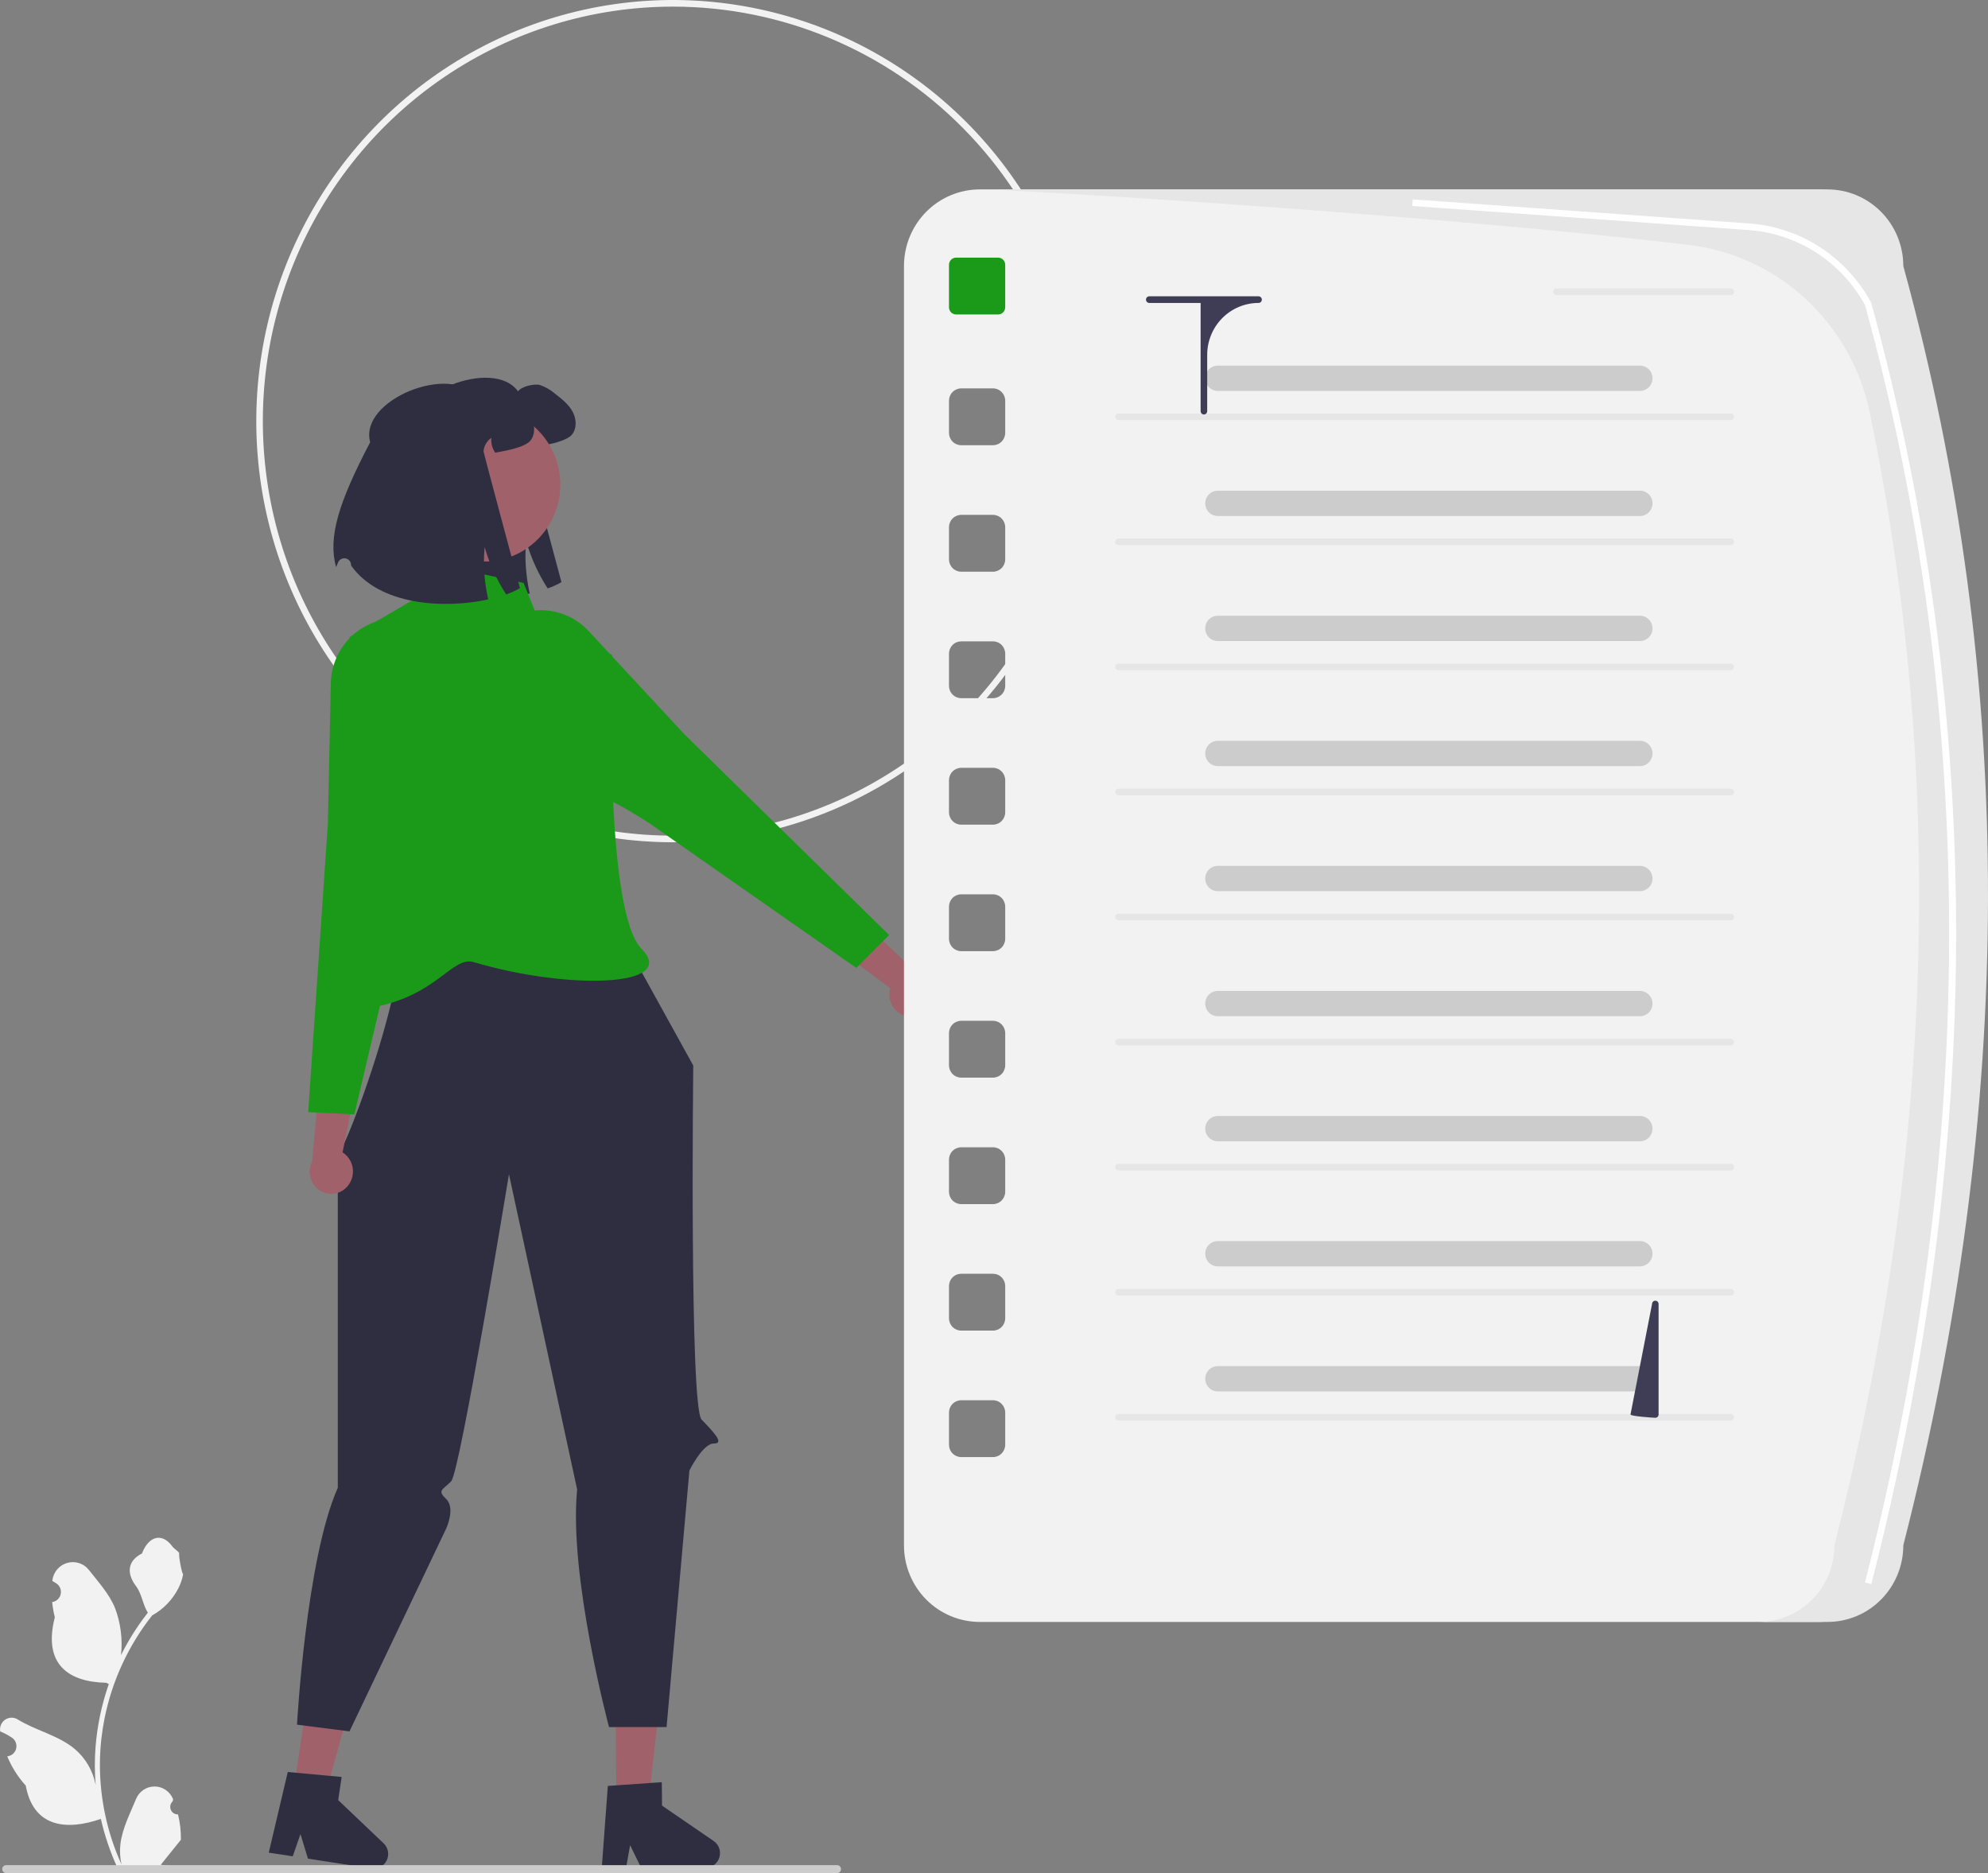 <svg width="207" height="195" viewBox="0 0 207 195" fill="none" xmlns="http://www.w3.org/2000/svg">
<rect x="0" y="0" width="207" height="195" fill="#808080" stroke="none"/>
<g clip-path="url(#clip0_985_1259)">
<path d="M70.072 87.687C61.491 87.687 53.103 85.116 45.968 80.298C38.833 75.481 33.272 68.633 29.988 60.622C26.704 52.61 25.845 43.795 27.519 35.29C29.193 26.785 33.325 18.973 39.393 12.841C45.461 6.71 53.192 2.534 61.608 0.842C70.024 -0.849 78.748 0.019 86.676 3.337C94.603 6.656 101.38 12.275 106.147 19.485C110.914 26.695 113.459 35.172 113.459 43.844C113.446 55.468 108.871 66.612 100.737 74.831C92.603 83.05 81.575 87.674 70.072 87.687ZM70.072 0.69C61.626 0.69 53.37 3.221 46.347 7.963C39.325 12.705 33.852 19.444 30.619 27.33C27.387 35.215 26.542 43.891 28.189 52.262C29.837 60.633 33.904 68.322 39.876 74.357C45.849 80.392 53.458 84.502 61.741 86.168C70.025 87.833 78.611 86.978 86.414 83.712C94.217 80.446 100.886 74.915 105.579 67.818C110.271 60.722 112.776 52.378 112.776 43.844C112.776 32.399 108.277 21.422 100.268 13.33C92.26 5.237 81.398 0.69 70.072 0.69Z" fill="#F2F2F2"/>
<path d="M42.866 45.415C41.66 40.973 51.385 37.164 53.938 40.741C54.293 40.233 55.605 39.924 56.208 40.08C56.797 40.277 57.342 40.591 57.81 41.003C58.489 41.531 59.193 42.077 59.61 42.835C60.03 43.59 60.095 44.62 59.53 45.275C59.082 45.796 57.761 46.133 57.087 46.27C56.618 46.367 56.223 46.445 55.883 46.501C55.575 46.052 55.433 45.507 55.482 44.963C55.253 45.119 55.062 45.324 54.921 45.563C54.78 45.803 54.693 46.071 54.667 46.348C54.658 46.464 58.462 60.607 58.462 60.607C58.005 60.87 57.524 61.088 57.026 61.259C56.041 59.738 55.286 58.076 54.787 56.33C54.673 57.498 54.687 58.675 54.831 59.84C54.907 60.493 55.016 61.142 55.158 61.783C50.637 62.77 43.839 62.445 40.88 58.252L40.879 58.199C40.877 58.034 40.818 57.874 40.712 57.748C40.606 57.622 40.46 57.537 40.298 57.507C40.137 57.478 39.971 57.506 39.828 57.587C39.685 57.668 39.574 57.796 39.515 57.951C39.443 58.136 39.377 58.296 39.318 58.423C38.457 55.309 39.571 51.705 42.866 45.415Z" fill="#2F2E41"/>
<path d="M64.183 187.497L67.551 187.468L69.042 174.035L64.071 174.077L64.183 187.497Z" fill="#A0616A"/>
<path d="M74.311 191.664L68.932 187.977L68.912 185.541L67.755 185.619L64.169 185.869L63.29 185.928L62.652 194.536L65.179 194.513L65.61 192.1L66.782 194.501L73.478 194.444C73.799 194.442 74.111 194.335 74.368 194.141C74.625 193.946 74.814 193.674 74.906 193.363C75 193.053 74.992 192.721 74.885 192.415C74.778 192.109 74.577 191.846 74.311 191.664Z" fill="#2F2E41"/>
<path d="M30.6 186.17L33.93 186.682L37.51 173.657L32.596 172.902L30.6 186.17Z" fill="#A0616A"/>
<path d="M39.946 191.907L35.214 187.405L35.576 184.997L34.421 184.889L30.842 184.561L29.965 184.478L27.984 192.875L30.482 193.257L31.286 190.943L32.067 193.502L38.687 194.519C39.005 194.568 39.329 194.513 39.613 194.362C39.897 194.211 40.127 193.972 40.267 193.681C40.408 193.389 40.452 193.06 40.395 192.741C40.337 192.422 40.18 192.129 39.946 191.907Z" fill="#2F2E41"/>
<path d="M62.634 93.644L72.184 110.927C72.184 110.927 71.785 146.473 73.054 147.791C74.323 149.11 75.473 150.292 74.323 150.282C73.174 150.271 71.784 153.096 71.784 153.096L69.407 179.804H63.414C63.414 179.804 59.197 164.054 60.096 155.072L52.996 122.25C52.996 122.25 47.895 153.29 46.976 154.219C46.057 155.148 45.502 155.141 46.469 156.073C47.436 157.006 46.469 159.114 46.469 159.114L36.392 180.249L30.926 179.552C30.926 179.552 31.873 162.298 35.173 154.891V119.887C34.925 122.888 46.55 92.512 39.441 94.792C41.69 94.071 62.634 93.644 62.634 93.644Z" fill="#2F2E41"/>
<path d="M54.518 60.687L44.81 58.606L42.883 62.527L36.392 66.325C36.392 66.325 40.576 83.612 40.552 86.043C40.491 92.216 30.717 106.054 38.1 104.99C45.483 103.925 46.982 99.466 49.352 100.171C59.13 103.08 70.751 102.772 66.797 98.776C62.842 94.78 63.726 68.18 63.726 68.18L56.067 64.522L54.518 60.687Z" fill="#1A9A18"/>
<path d="M36.208 123.468C36.598 122.998 36.791 122.393 36.747 121.781C36.702 121.17 36.422 120.6 35.968 120.193C35.875 120.112 35.775 120.038 35.669 119.974L37.292 111.924L33.54 109.655L32.496 120.925C32.265 121.388 32.193 121.915 32.289 122.425C32.386 122.934 32.647 123.397 33.032 123.74C33.477 124.131 34.058 124.327 34.646 124.284C35.235 124.242 35.782 123.966 36.169 123.516C36.182 123.5 36.195 123.484 36.208 123.468Z" fill="#A0616A"/>
<path d="M34.136 85.803L34.448 71.134C34.467 70.212 34.669 69.303 35.042 68.461C35.414 67.619 35.95 66.861 36.617 66.232C37.284 65.602 38.069 65.114 38.925 64.795C39.782 64.477 40.693 64.335 41.604 64.378C44.571 64.518 43.78 65.715 44.568 68.609C45.848 73.311 46.341 76.03 46.032 76.688C45.927 76.911 45.817 77.125 45.711 77.33C45.165 78.388 44.77 79.153 45.773 79.886C46.17 80.151 46.602 80.357 47.056 80.499C47.508 80.662 47.835 80.779 47.858 81.038C47.88 81.288 47.601 81.547 46.827 81.995C44.748 83.197 42.946 90.382 42.928 90.453L36.896 116.022L32.091 115.781L34.136 85.803Z" fill="#1A9A18"/>
<path d="M94.597 105.844C93.996 105.758 93.452 105.438 93.081 104.952C92.71 104.467 92.541 103.854 92.61 103.245C92.626 103.121 92.652 102.999 92.688 102.88L86.159 97.986L87.451 93.764L95.678 101.445C96.156 101.634 96.558 101.978 96.823 102.422C97.088 102.866 97.199 103.387 97.14 103.902C97.104 104.195 97.011 104.478 96.867 104.734C96.722 104.991 96.529 105.216 96.299 105.397C96.068 105.578 95.804 105.712 95.523 105.79C95.241 105.868 94.947 105.889 94.657 105.853C94.637 105.85 94.617 105.847 94.597 105.844Z" fill="#A0616A"/>
<path d="M92.578 97.344L89.162 100.768L67.771 85.813C67.711 85.772 61.62 81.643 59.278 82.151C58.406 82.341 58.027 82.336 57.878 82.135C57.724 81.927 57.889 81.619 58.119 81.193C58.363 80.781 58.548 80.335 58.668 79.87C58.929 78.648 58.13 78.346 57.025 77.927C56.81 77.845 56.587 77.761 56.361 77.666C55.696 77.384 54.266 75.029 52.109 70.665C50.783 67.98 49.403 67.623 51.518 65.516C52.168 64.869 52.939 64.359 53.787 64.018C54.635 63.677 55.542 63.51 56.455 63.529C57.367 63.547 58.267 63.75 59.101 64.125C59.934 64.5 60.685 65.04 61.31 65.713L71.239 76.417L92.578 97.344Z" fill="#1A9A18"/>
<path d="M50.422 58.459C54.796 58.459 58.342 54.876 58.342 50.456C58.342 46.036 54.796 42.453 50.422 42.453C46.048 42.453 42.502 46.036 42.502 50.456C42.502 54.876 46.048 58.459 50.422 58.459Z" fill="#A0616A"/>
<path d="M38.543 46.039C37.337 41.597 47.062 37.788 49.615 41.365C49.971 40.857 51.283 40.548 51.885 40.704C52.474 40.901 53.019 41.215 53.487 41.627C54.167 42.155 54.87 42.701 55.287 43.459C55.707 44.214 55.772 45.244 55.207 45.899C54.759 46.42 53.438 46.757 52.765 46.894C52.295 46.991 51.9 47.069 51.561 47.125C51.252 46.676 51.11 46.131 51.159 45.587C50.931 45.743 50.739 45.948 50.598 46.187C50.457 46.427 50.37 46.695 50.344 46.972C50.335 47.088 54.139 61.231 54.139 61.231C53.682 61.494 53.201 61.712 52.703 61.883C51.718 60.362 50.963 58.7 50.465 56.953C50.35 58.121 50.364 59.299 50.508 60.464C50.584 61.117 50.693 61.766 50.835 62.407C46.315 63.394 39.516 63.069 36.558 58.876L36.556 58.823C36.554 58.658 36.495 58.498 36.389 58.372C36.283 58.246 36.137 58.161 35.976 58.131C35.814 58.102 35.648 58.13 35.505 58.211C35.362 58.292 35.252 58.42 35.192 58.575C35.12 58.76 35.054 58.92 34.995 59.047C34.134 55.933 35.249 52.329 38.543 46.039Z" fill="#2F2E41"/>
<path d="M18.537 188.894C18.378 188.901 18.221 188.859 18.086 188.773C17.952 188.687 17.847 188.562 17.786 188.413C17.724 188.265 17.71 188.102 17.743 187.945C17.777 187.788 17.858 187.645 17.975 187.536L18.028 187.322C18.021 187.305 18.014 187.288 18.007 187.271C17.847 186.889 17.579 186.564 17.236 186.335C16.894 186.107 16.492 185.986 16.082 185.988C15.671 185.989 15.271 186.113 14.93 186.344C14.589 186.575 14.323 186.903 14.166 187.286C13.538 188.814 12.739 190.346 12.542 191.962C12.455 192.677 12.492 193.401 12.65 194.103C11.175 190.851 10.408 187.316 10.403 183.739C10.403 182.841 10.453 181.944 10.551 181.052C10.633 180.32 10.746 179.594 10.891 178.873C11.682 174.962 13.38 171.295 15.845 168.175C17.038 167.517 18.003 166.505 18.61 165.276C18.829 164.834 18.985 164.363 19.071 163.876C18.936 163.894 18.563 161.822 18.665 161.695C18.477 161.408 18.142 161.265 17.937 160.984C16.918 159.588 15.514 159.832 14.781 161.729C13.216 162.527 13.201 163.851 14.161 165.125C14.772 165.935 14.856 167.031 15.393 167.898C15.337 167.97 15.28 168.039 15.225 168.11C14.216 169.421 13.338 170.828 12.601 172.311C12.78 170.649 12.566 168.968 11.977 167.406C11.38 165.95 10.26 164.724 9.274 163.465C9.014 163.127 8.66 162.874 8.257 162.74C7.854 162.605 7.421 162.594 7.012 162.708C6.603 162.822 6.237 163.055 5.959 163.38C5.682 163.704 5.506 164.104 5.454 164.529C5.452 164.548 5.45 164.567 5.448 164.585C5.594 164.669 5.737 164.757 5.878 164.851C6.054 164.97 6.19 165.14 6.269 165.338C6.348 165.537 6.366 165.755 6.32 165.964C6.274 166.173 6.167 166.364 6.012 166.51C5.858 166.656 5.663 166.752 5.454 166.785L5.432 166.788C5.484 167.321 5.577 167.85 5.708 168.369C4.443 173.311 7.174 175.111 11.072 175.192C11.158 175.237 11.242 175.281 11.328 175.324C10.588 177.443 10.123 179.652 9.947 181.892C9.847 183.215 9.853 184.543 9.964 185.864L9.958 185.817C9.675 184.348 8.9 183.022 7.762 182.064C6.073 180.662 3.686 180.145 1.863 179.018C1.669 178.892 1.444 178.825 1.214 178.824C0.984 178.824 0.758 178.89 0.564 179.015C0.369 179.139 0.214 179.318 0.117 179.528C0.02 179.739 -0.016 179.974 0.014 180.204L0.022 180.254C0.294 180.365 0.558 180.494 0.814 180.639C0.96 180.723 1.104 180.811 1.244 180.905C1.42 181.024 1.557 181.194 1.636 181.393C1.715 181.591 1.732 181.81 1.686 182.019C1.641 182.228 1.533 182.418 1.379 182.564C1.224 182.711 1.029 182.806 0.82 182.839L0.798 182.842C0.783 182.845 0.77 182.847 0.754 182.849C1.219 183.969 1.87 185 2.681 185.897C3.471 190.211 6.868 190.621 10.501 189.364H10.503C10.901 191.115 11.479 192.819 12.226 194.448H18.382C18.404 194.379 18.424 194.308 18.444 194.239C17.874 194.275 17.302 194.24 16.741 194.136C17.197 193.57 17.654 192.999 18.111 192.433C18.121 192.422 18.131 192.411 18.14 192.399C18.371 192.109 18.605 191.822 18.837 191.532L18.837 191.531C18.849 190.643 18.748 189.756 18.537 188.894Z" fill="#F2F2F2"/>
<path d="M0.228 194.589C0.228 194.643 0.238 194.697 0.259 194.746C0.279 194.796 0.309 194.842 0.347 194.88C0.385 194.918 0.429 194.948 0.479 194.969C0.528 194.989 0.581 195 0.635 195H87.165C87.273 195 87.377 194.957 87.453 194.88C87.529 194.802 87.572 194.698 87.572 194.589C87.572 194.48 87.529 194.376 87.453 194.299C87.377 194.221 87.273 194.178 87.165 194.178H0.635C0.581 194.178 0.528 194.189 0.479 194.209C0.429 194.23 0.385 194.26 0.347 194.298C0.309 194.336 0.279 194.382 0.259 194.432C0.238 194.482 0.228 194.535 0.228 194.589Z" fill="#CCCCCC"/>
<path d="M189.31 19.719H102.017C100.98 19.719 99.954 19.925 98.997 20.326C98.04 20.727 97.17 21.314 96.437 22.055C95.705 22.795 95.124 23.674 94.727 24.641C94.331 25.608 94.126 26.645 94.126 27.692V160.883C94.126 162.998 94.958 165.026 96.437 166.521C97.917 168.016 99.924 168.856 102.017 168.856H189.31C191.403 168.856 193.41 168.016 194.889 166.521C196.369 165.026 197.2 162.998 197.2 160.883C208.78 115.619 209.136 71.196 197.2 27.692C197.2 25.578 196.369 23.55 194.889 22.055C193.41 20.559 191.403 19.719 189.31 19.719ZM104.668 150.403C104.668 150.745 104.534 151.074 104.294 151.316C104.054 151.558 103.73 151.694 103.391 151.694H100.089C99.75 151.694 99.425 151.558 99.186 151.316C98.946 151.074 98.812 150.745 98.812 150.403V147.066C98.812 146.724 98.946 146.396 99.186 146.154C99.425 145.912 99.75 145.776 100.089 145.776H103.391C103.73 145.776 104.054 145.912 104.294 146.154C104.534 146.396 104.668 146.724 104.668 147.066V150.403ZM104.668 137.235C104.668 137.577 104.534 137.906 104.294 138.148C104.054 138.39 103.73 138.526 103.391 138.526H100.089C99.75 138.526 99.425 138.39 99.186 138.148C98.946 137.906 98.812 137.577 98.812 137.235V133.899C98.812 133.729 98.845 133.561 98.909 133.405C98.973 133.248 99.067 133.106 99.186 132.986C99.304 132.866 99.445 132.771 99.6 132.706C99.755 132.641 99.921 132.608 100.089 132.608H103.391C103.559 132.608 103.725 132.641 103.88 132.706C104.035 132.771 104.175 132.866 104.294 132.986C104.413 133.106 104.507 133.248 104.571 133.405C104.635 133.561 104.668 133.729 104.668 133.899V137.235ZM104.668 124.067C104.668 124.41 104.534 124.738 104.294 124.98C104.054 125.222 103.73 125.358 103.391 125.358H100.089C99.75 125.358 99.425 125.222 99.186 124.98C98.946 124.738 98.812 124.41 98.812 124.067V120.731C98.812 120.388 98.946 120.06 99.186 119.818C99.425 119.576 99.75 119.44 100.089 119.44H103.391C103.73 119.44 104.054 119.576 104.294 119.818C104.534 120.06 104.668 120.388 104.668 120.731V124.067ZM104.668 110.899C104.668 111.242 104.534 111.57 104.294 111.812C104.054 112.054 103.73 112.19 103.391 112.19H100.089C99.75 112.19 99.425 112.054 99.186 111.812C98.946 111.57 98.812 111.242 98.812 110.899V107.563C98.812 107.22 98.946 106.892 99.186 106.65C99.425 106.408 99.75 106.272 100.089 106.272H103.391C103.73 106.272 104.054 106.408 104.294 106.65C104.534 106.892 104.668 107.22 104.668 107.563V110.899ZM104.668 97.731C104.668 98.074 104.534 98.402 104.294 98.644C104.054 98.886 103.73 99.022 103.391 99.022H100.089C99.75 99.022 99.425 98.886 99.186 98.644C98.946 98.402 98.812 98.074 98.812 97.731V94.395C98.812 94.053 98.946 93.724 99.186 93.482C99.425 93.24 99.75 93.104 100.089 93.104H103.391C103.73 93.104 104.054 93.24 104.294 93.482C104.534 93.724 104.668 94.053 104.668 94.395V97.731ZM104.668 84.564C104.668 84.906 104.534 85.234 104.294 85.476C104.054 85.719 103.73 85.854 103.391 85.854H100.089C99.75 85.854 99.425 85.719 99.186 85.476C98.946 85.234 98.812 84.906 98.812 84.564V81.227C98.812 80.885 98.946 80.556 99.186 80.314C99.425 80.072 99.75 79.936 100.089 79.936H103.391C103.73 79.936 104.054 80.072 104.294 80.314C104.534 80.556 104.668 80.885 104.668 81.227V84.564ZM104.668 71.396C104.668 71.738 104.534 72.067 104.294 72.308C104.054 72.551 103.73 72.687 103.391 72.687H100.089C99.75 72.687 99.425 72.551 99.186 72.308C98.946 72.067 98.812 71.738 98.812 71.396V68.059C98.812 67.717 98.946 67.389 99.186 67.147C99.425 66.904 99.75 66.769 100.089 66.769H103.391C103.73 66.769 104.054 66.904 104.294 67.147C104.534 67.389 104.668 67.717 104.668 68.059V71.396ZM104.668 58.228C104.668 58.57 104.534 58.899 104.294 59.141C104.054 59.383 103.73 59.519 103.391 59.519H100.089C99.75 59.519 99.425 59.383 99.186 59.141C98.946 58.899 98.812 58.57 98.812 58.228V54.891C98.812 54.549 98.946 54.221 99.186 53.979C99.425 53.737 99.75 53.601 100.089 53.601H103.391C103.73 53.601 104.054 53.737 104.294 53.979C104.534 54.221 104.668 54.549 104.668 54.891V58.228ZM104.668 45.06C104.668 45.402 104.534 45.731 104.294 45.973C104.054 46.215 103.73 46.351 103.391 46.351H100.089C99.75 46.351 99.425 46.215 99.186 45.973C98.946 45.731 98.812 45.402 98.812 45.06V41.724C98.812 41.381 98.946 41.053 99.186 40.811C99.425 40.569 99.75 40.433 100.089 40.433H103.391C103.73 40.433 104.054 40.569 104.294 40.811C104.534 41.053 104.668 41.381 104.668 41.724V45.06Z" fill="#F2F2F2"/>
<path d="M103.923 26.821H99.557C99.146 26.821 98.812 27.158 98.812 27.574V31.986C98.812 32.402 99.146 32.739 99.557 32.739H103.923C104.335 32.739 104.668 32.402 104.668 31.986V27.574C104.668 27.158 104.335 26.821 103.923 26.821Z" fill="#1A9A18"/>
<path d="M180.217 43.737H116.464C116.374 43.737 116.287 43.701 116.223 43.636C116.159 43.572 116.123 43.484 116.123 43.392C116.123 43.3 116.159 43.213 116.223 43.148C116.287 43.083 116.374 43.047 116.464 43.047H180.217C180.307 43.047 180.394 43.083 180.458 43.148C180.522 43.213 180.558 43.3 180.558 43.392C180.558 43.484 180.522 43.572 180.458 43.636C180.394 43.701 180.307 43.737 180.217 43.737Z" fill="#E6E6E6"/>
<path d="M180.216 30.717H162.061C161.971 30.717 161.884 30.681 161.82 30.616C161.756 30.551 161.72 30.464 161.72 30.372C161.72 30.28 161.756 30.193 161.82 30.128C161.884 30.063 161.971 30.027 162.061 30.027H180.216C180.307 30.027 180.394 30.063 180.458 30.128C180.522 30.193 180.558 30.28 180.558 30.372C180.558 30.464 180.522 30.551 180.458 30.616C180.394 30.681 180.307 30.717 180.216 30.717Z" fill="#E6E6E6"/>
<path d="M180.217 56.757H116.464C116.374 56.757 116.287 56.721 116.223 56.656C116.159 56.591 116.123 56.503 116.123 56.412C116.123 56.32 116.159 56.232 116.223 56.167C116.287 56.103 116.374 56.066 116.464 56.066H180.217C180.307 56.066 180.394 56.103 180.458 56.167C180.522 56.232 180.558 56.32 180.558 56.412C180.558 56.503 180.522 56.591 180.458 56.656C180.394 56.721 180.307 56.757 180.217 56.757Z" fill="#E6E6E6"/>
<path d="M180.217 69.777H116.464C116.374 69.777 116.287 69.74 116.223 69.676C116.159 69.611 116.123 69.523 116.123 69.432C116.123 69.34 116.159 69.252 116.223 69.188C116.287 69.123 116.374 69.086 116.464 69.086H180.217C180.307 69.086 180.394 69.123 180.458 69.188C180.522 69.252 180.558 69.34 180.558 69.432C180.558 69.523 180.522 69.611 180.458 69.676C180.394 69.74 180.307 69.777 180.217 69.777Z" fill="#E6E6E6"/>
<path d="M180.217 82.797H116.464C116.374 82.797 116.287 82.76 116.223 82.696C116.159 82.631 116.123 82.543 116.123 82.452C116.123 82.36 116.159 82.272 116.223 82.208C116.287 82.143 116.374 82.106 116.464 82.106H180.217C180.307 82.106 180.394 82.143 180.458 82.208C180.522 82.272 180.558 82.36 180.558 82.452C180.558 82.543 180.522 82.631 180.458 82.696C180.394 82.76 180.307 82.797 180.217 82.797Z" fill="#E6E6E6"/>
<path d="M180.217 95.817H116.464C116.374 95.817 116.287 95.781 116.223 95.716C116.159 95.651 116.123 95.563 116.123 95.472C116.123 95.38 116.159 95.292 116.223 95.228C116.287 95.163 116.374 95.126 116.464 95.126H180.217C180.307 95.126 180.394 95.163 180.458 95.228C180.522 95.292 180.558 95.38 180.558 95.472C180.558 95.563 180.522 95.651 180.458 95.716C180.394 95.781 180.307 95.817 180.217 95.817Z" fill="#E6E6E6"/>
<path d="M180.217 108.836H116.464C116.374 108.836 116.287 108.8 116.223 108.735C116.159 108.671 116.123 108.583 116.123 108.491C116.123 108.4 116.159 108.312 116.223 108.247C116.287 108.182 116.374 108.146 116.464 108.146H180.217C180.307 108.146 180.394 108.182 180.458 108.247C180.522 108.312 180.558 108.4 180.558 108.491C180.558 108.583 180.522 108.671 180.458 108.735C180.394 108.8 180.307 108.836 180.217 108.836Z" fill="#E6E6E6"/>
<path d="M180.217 121.856H116.464C116.374 121.856 116.287 121.82 116.223 121.755C116.159 121.691 116.123 121.603 116.123 121.511C116.123 121.42 116.159 121.332 116.223 121.267C116.287 121.202 116.374 121.166 116.464 121.166H180.217C180.307 121.166 180.394 121.202 180.458 121.267C180.522 121.332 180.558 121.42 180.558 121.511C180.558 121.603 180.522 121.691 180.458 121.755C180.394 121.82 180.307 121.856 180.217 121.856Z" fill="#E6E6E6"/>
<path d="M180.217 134.876H116.464C116.374 134.876 116.287 134.84 116.223 134.775C116.159 134.711 116.123 134.623 116.123 134.531C116.123 134.44 116.159 134.352 116.223 134.287C116.287 134.222 116.374 134.186 116.464 134.186H180.217C180.307 134.186 180.394 134.222 180.458 134.287C180.522 134.352 180.558 134.44 180.558 134.531C180.558 134.623 180.522 134.711 180.458 134.775C180.394 134.84 180.307 134.876 180.217 134.876Z" fill="#E6E6E6"/>
<path d="M180.217 147.897H116.464C116.374 147.897 116.287 147.86 116.223 147.795C116.159 147.731 116.123 147.643 116.123 147.551C116.123 147.46 116.159 147.372 116.223 147.307C116.287 147.242 116.374 147.206 116.464 147.206H180.217C180.307 147.206 180.394 147.242 180.458 147.307C180.522 147.372 180.558 147.46 180.558 147.551C180.558 147.643 180.522 147.731 180.458 147.795C180.394 147.86 180.307 147.897 180.217 147.897Z" fill="#E6E6E6"/>
<path d="M170.765 40.697H126.798C126.626 40.698 126.457 40.664 126.299 40.598C126.14 40.532 125.997 40.435 125.875 40.313C125.754 40.191 125.658 40.045 125.592 39.886C125.527 39.726 125.493 39.554 125.493 39.382C125.493 39.209 125.527 39.037 125.592 38.877C125.658 38.718 125.754 38.572 125.875 38.45C125.997 38.328 126.14 38.231 126.299 38.165C126.457 38.099 126.626 38.065 126.798 38.065H170.765C171.11 38.066 171.441 38.205 171.685 38.452C171.929 38.698 172.066 39.033 172.066 39.382C172.066 39.73 171.929 40.065 171.685 40.311C171.441 40.558 171.11 40.697 170.765 40.697Z" fill="#CCCCCC"/>
<path d="M170.765 53.718H126.797C126.452 53.718 126.121 53.579 125.877 53.332C125.632 53.085 125.495 52.751 125.495 52.401C125.495 52.052 125.632 51.718 125.877 51.471C126.121 51.224 126.452 51.085 126.797 51.085H170.765C171.111 51.085 171.442 51.224 171.686 51.471C171.93 51.718 172.068 52.052 172.068 52.401C172.068 52.751 171.93 53.085 171.686 53.332C171.442 53.579 171.111 53.718 170.765 53.718Z" fill="#CCCCCC"/>
<path d="M170.765 66.737H126.798C126.626 66.738 126.457 66.704 126.299 66.638C126.14 66.572 125.997 66.475 125.875 66.353C125.754 66.231 125.658 66.085 125.592 65.926C125.527 65.766 125.493 65.594 125.493 65.421C125.493 65.249 125.527 65.077 125.592 64.917C125.658 64.758 125.754 64.612 125.875 64.49C125.997 64.368 126.14 64.271 126.299 64.205C126.457 64.139 126.626 64.105 126.798 64.106H170.765C171.11 64.106 171.441 64.245 171.685 64.492C171.929 64.738 172.066 65.073 172.066 65.421C172.066 65.77 171.929 66.105 171.685 66.351C171.441 66.598 171.11 66.737 170.765 66.737Z" fill="#CCCCCC"/>
<path d="M170.765 79.757H126.797C126.452 79.757 126.121 79.619 125.877 79.372C125.632 79.125 125.495 78.79 125.495 78.442C125.495 78.093 125.632 77.758 125.877 77.511C126.121 77.264 126.452 77.126 126.797 77.126H170.765C171.111 77.126 171.442 77.264 171.686 77.511C171.93 77.758 172.068 78.093 172.068 78.442C172.068 78.79 171.93 79.125 171.686 79.372C171.442 79.619 171.111 79.757 170.765 79.757Z" fill="#CCCCCC"/>
<path d="M170.765 92.777H126.798C126.626 92.777 126.457 92.743 126.299 92.677C126.14 92.612 125.997 92.515 125.875 92.392C125.754 92.27 125.658 92.125 125.592 91.965C125.527 91.805 125.493 91.634 125.493 91.461C125.493 91.288 125.527 91.117 125.592 90.957C125.658 90.797 125.754 90.652 125.875 90.53C125.997 90.407 126.14 90.311 126.299 90.245C126.457 90.179 126.626 90.145 126.798 90.145H170.765C171.11 90.146 171.441 90.284 171.685 90.531C171.929 90.778 172.066 91.112 172.066 91.461C172.066 91.81 171.929 92.144 171.685 92.391C171.441 92.638 171.11 92.776 170.765 92.777Z" fill="#CCCCCC"/>
<path d="M170.765 105.797H126.798C126.626 105.797 126.457 105.764 126.299 105.698C126.14 105.631 125.997 105.535 125.875 105.412C125.754 105.29 125.658 105.145 125.592 104.985C125.527 104.825 125.493 104.654 125.493 104.481C125.493 104.308 125.527 104.137 125.592 103.977C125.658 103.817 125.754 103.672 125.875 103.55C125.997 103.428 126.14 103.331 126.299 103.265C126.457 103.199 126.626 103.165 126.798 103.165H170.765C171.11 103.166 171.441 103.305 171.685 103.551C171.929 103.798 172.066 104.132 172.066 104.481C172.066 104.83 171.929 105.164 171.685 105.411C171.441 105.658 171.11 105.797 170.765 105.797Z" fill="#CCCCCC"/>
<path d="M170.765 118.817H126.797C126.452 118.817 126.121 118.678 125.877 118.432C125.632 118.185 125.495 117.85 125.495 117.501C125.495 117.152 125.632 116.817 125.877 116.571C126.121 116.324 126.452 116.185 126.797 116.185H170.765C171.111 116.185 171.442 116.324 171.686 116.571C171.93 116.817 172.068 117.152 172.068 117.501C172.068 117.85 171.93 118.185 171.686 118.432C171.442 118.678 171.111 118.817 170.765 118.817Z" fill="#CCCCCC"/>
<path d="M170.765 131.837H126.798C126.626 131.837 126.457 131.804 126.299 131.738C126.14 131.672 125.997 131.575 125.875 131.452C125.754 131.33 125.658 131.185 125.592 131.025C125.527 130.865 125.493 130.694 125.493 130.521C125.493 130.348 125.527 130.177 125.592 130.017C125.658 129.857 125.754 129.712 125.875 129.59C125.997 129.468 126.14 129.371 126.299 129.305C126.457 129.239 126.626 129.205 126.798 129.205H170.765C171.11 129.206 171.441 129.345 171.685 129.591C171.929 129.838 172.066 130.172 172.066 130.521C172.066 130.87 171.929 131.204 171.685 131.451C171.441 131.698 171.11 131.837 170.765 131.837Z" fill="#CCCCCC"/>
<path d="M170.765 144.857H126.797C126.626 144.857 126.457 144.823 126.299 144.757C126.141 144.691 125.997 144.594 125.877 144.472C125.756 144.349 125.66 144.204 125.594 144.045C125.529 143.885 125.495 143.714 125.495 143.541C125.495 143.368 125.529 143.197 125.594 143.038C125.66 142.878 125.756 142.733 125.877 142.611C125.997 142.488 126.141 142.391 126.299 142.325C126.457 142.259 126.626 142.225 126.797 142.225H170.765C171.111 142.225 171.442 142.364 171.686 142.611C171.93 142.857 172.068 143.192 172.068 143.541C172.068 143.89 171.93 144.225 171.686 144.472C171.442 144.718 171.111 144.857 170.765 144.857Z" fill="#CCCCCC"/>
<path d="M131.046 30.848H119.668C119.577 30.848 119.49 30.884 119.426 30.949C119.362 31.014 119.326 31.102 119.326 31.193C119.326 31.285 119.362 31.373 119.426 31.438C119.49 31.502 119.577 31.539 119.668 31.539H125.015V42.806C125.015 42.898 125.051 42.985 125.115 43.05C125.18 43.115 125.266 43.151 125.357 43.151C125.448 43.151 125.535 43.115 125.599 43.05C125.663 42.985 125.699 42.898 125.699 42.806V36.943C125.699 35.509 126.262 34.135 127.265 33.121C128.268 32.108 129.628 31.539 131.046 31.539C131.137 31.539 131.224 31.502 131.288 31.438C131.352 31.373 131.388 31.285 131.388 31.193C131.388 31.102 131.352 31.014 131.288 30.949C131.224 30.884 131.137 30.848 131.046 30.848Z" fill="#3F3D56"/>
<path d="M172.359 147.601C172.171 147.601 169.776 147.446 169.776 147.256L172.018 135.757C172.018 135.666 172.054 135.578 172.118 135.513C172.182 135.448 172.269 135.412 172.359 135.412C172.45 135.412 172.537 135.448 172.601 135.513C172.665 135.578 172.701 135.666 172.701 135.757V147.256C172.701 147.347 172.665 147.435 172.601 147.5C172.537 147.564 172.45 147.601 172.359 147.601Z" fill="#3F3D56"/>
<path d="M198.181 27.692C198.181 25.578 197.35 23.55 195.87 22.055C194.39 20.559 192.383 19.719 190.291 19.719H101.984C105.554 19.719 148.456 22.269 175.788 25.487C180.345 26.023 184.62 27.992 188.008 31.117C191.397 34.242 193.728 38.364 194.673 42.901C202.708 81.535 201.241 120.881 191.007 160.883C191.007 162.998 190.175 165.026 188.696 166.521C187.216 168.016 185.209 168.856 183.117 168.856H190.291C192.383 168.856 194.39 168.016 195.87 166.521C197.35 165.026 198.181 162.998 198.181 160.883C209.761 115.619 210.117 71.196 198.181 27.692Z" fill="#E6E6E6"/>
<path d="M194.851 164.922L194.189 164.749C205.871 119.088 205.875 74.35 194.202 31.776C192.986 29.55 191.238 27.668 189.117 26.3C186.996 24.933 184.569 24.126 182.059 23.951L147.055 21.445L147.103 20.756L182.108 23.263C184.738 23.446 187.281 24.294 189.502 25.73C191.723 27.165 193.552 29.142 194.819 31.478L194.849 31.553C200.751 53.054 203.722 75.268 203.68 97.581C203.636 119.537 200.665 142.194 194.851 164.922Z" fill="white"/>
</g>
<defs>
<clipPath id="clip0_985_1259">
<rect width="207" height="195" fill="white"/>
</clipPath>
</defs>
</svg>
